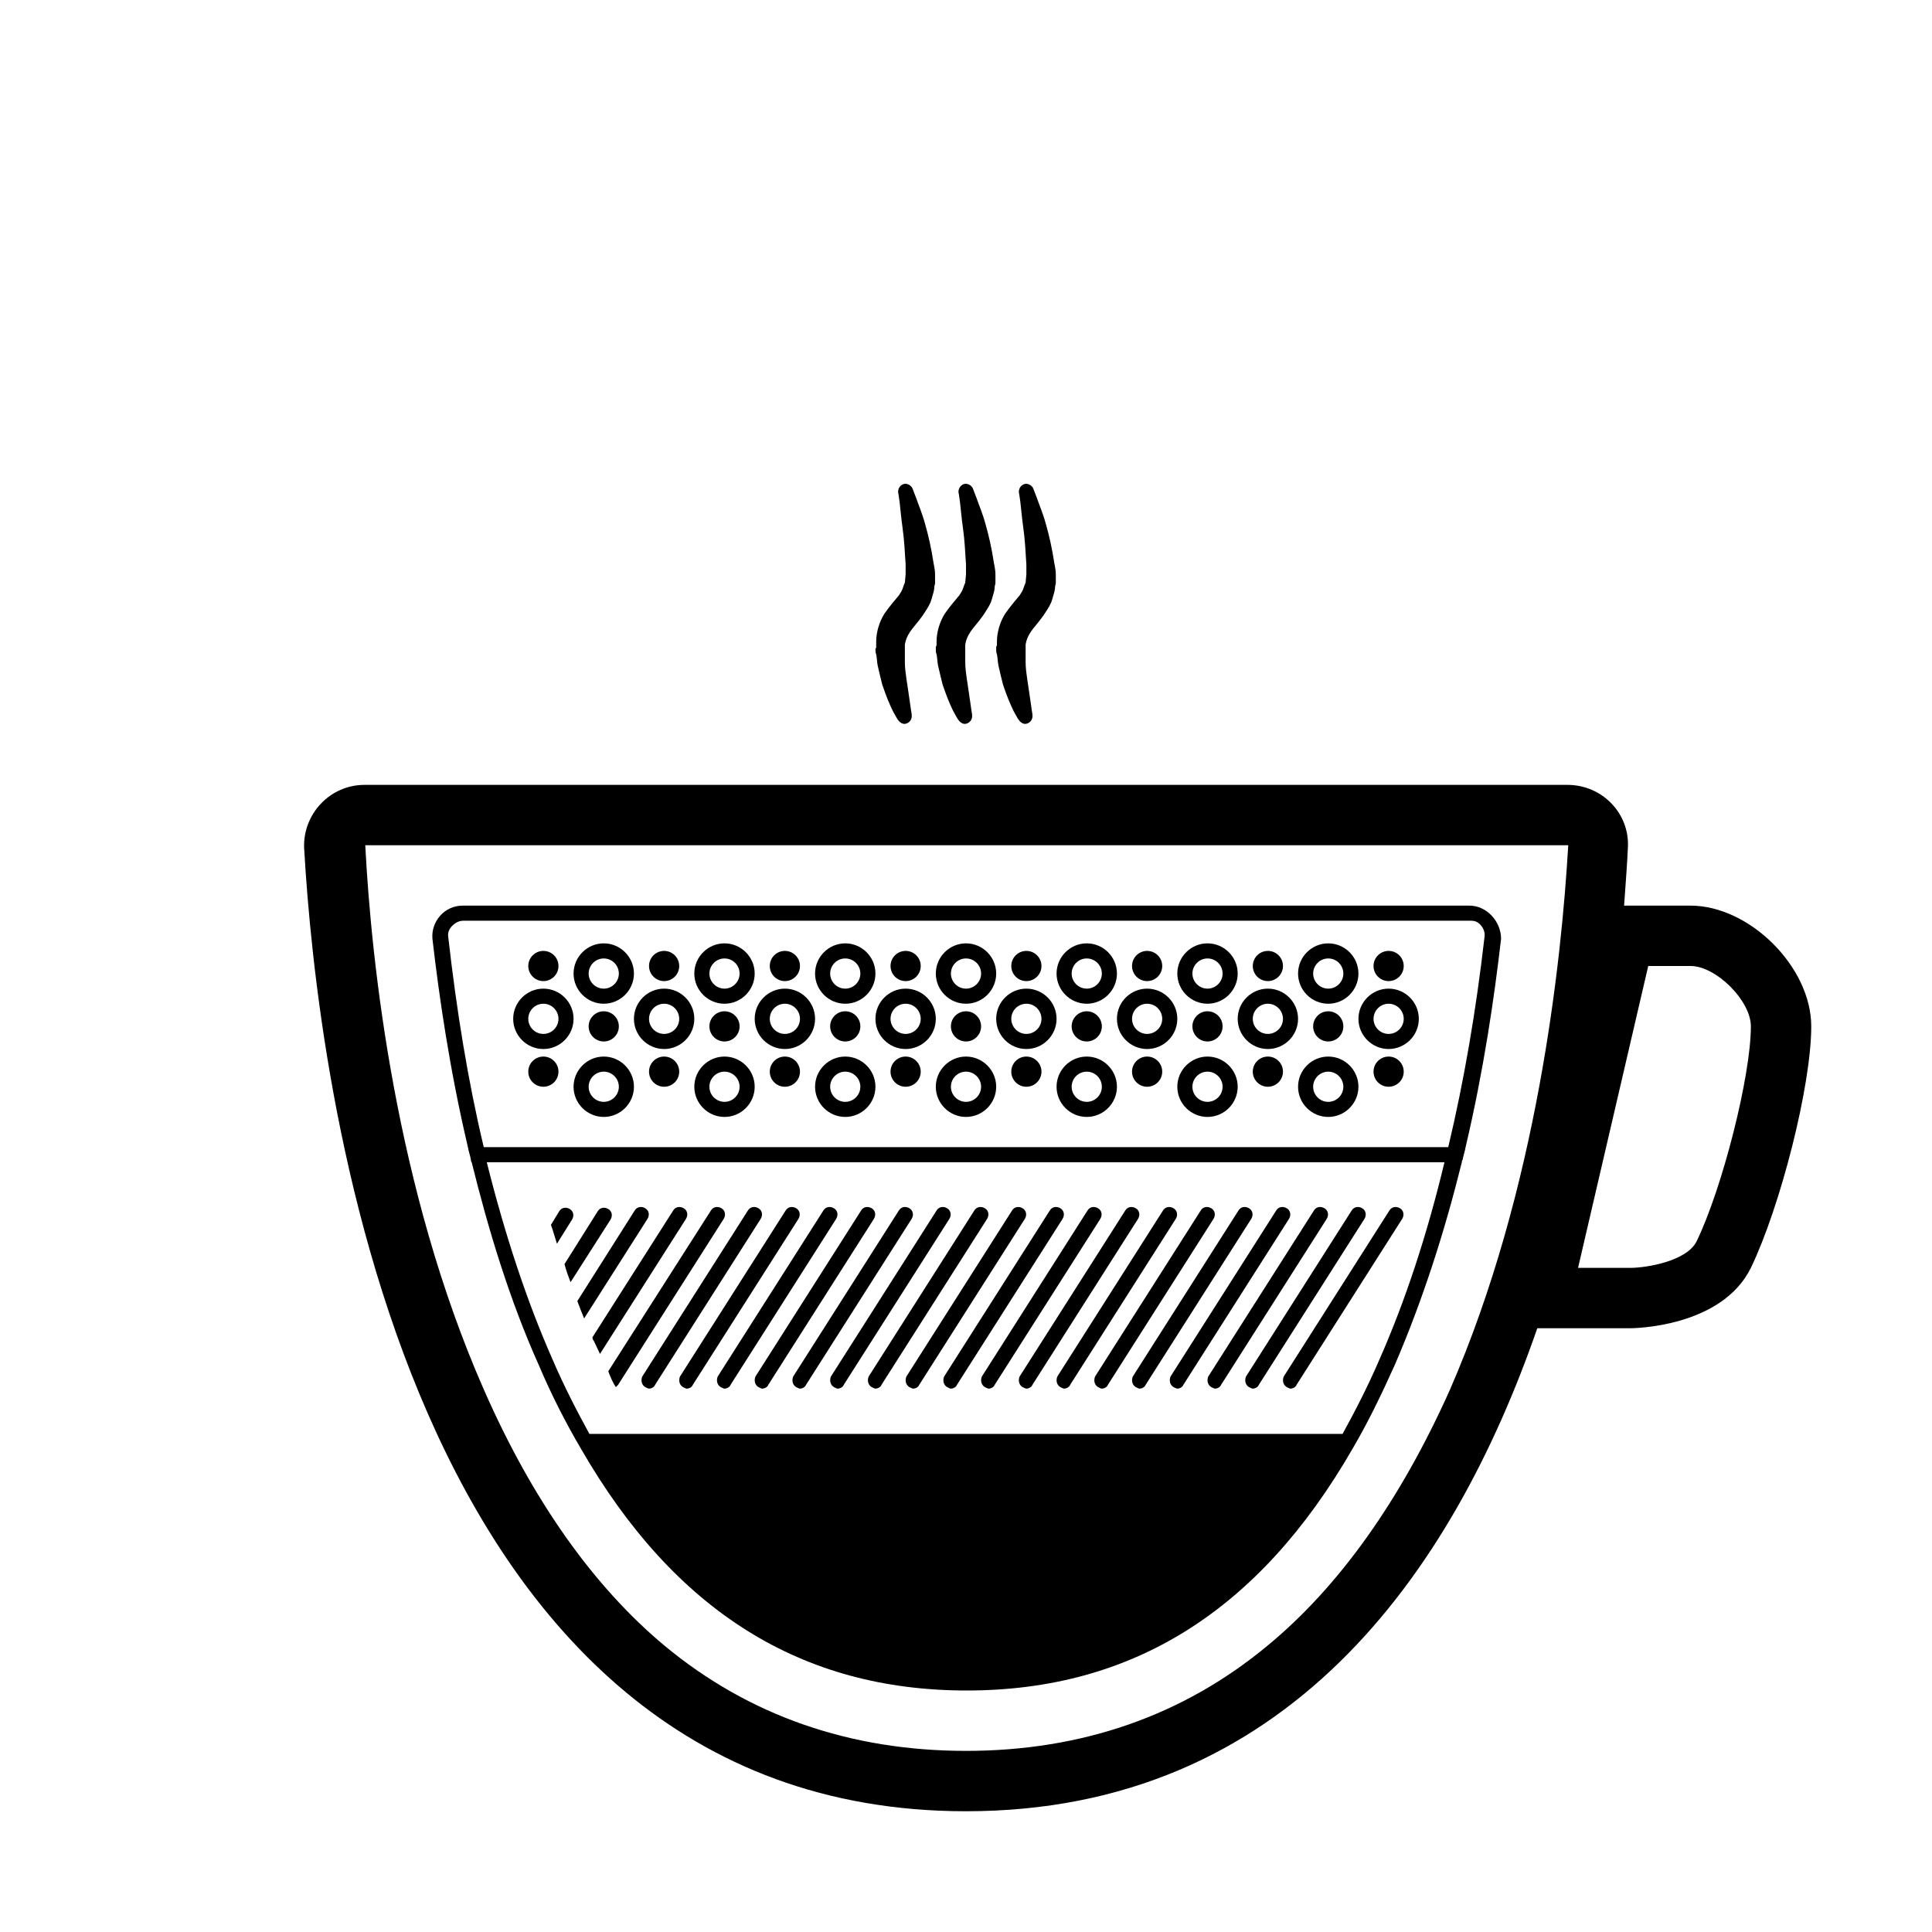 <svg xmlns="http://www.w3.org/2000/svg" xmlns:xlink="http://www.w3.org/1999/xlink" id="Ebene_1" x="0" y="0" enable-background="new 0 0 256 256" version="1.1" viewBox="0 0 256 256" xml:space="preserve"><style type="text/css"/><g><path d="M224,120h-8.8c0.2-2.8,0.4-5.4,0.5-7.6c0.3-4.6-3.4-8.4-8-8.4H48.3c-4.6,0-8.2,3.9-8,8.4C42,142.1,53.1,240,128,240 c42.4,0,64.4-31.4,75.7-64H216c0,0,0,0,0,0c0.4,0,12.1-0.1,16-8c3.9-8.1,8-24.1,8-32S231.8,120,224,120z M167.9,218.1 c-11.1,9.2-24.5,13.9-39.9,13.9s-28.8-4.7-39.9-13.9c-9.5-7.9-17.6-19.4-24-34c-11.7-26.6-14.9-56.6-15.7-72.1h159.4l0,0 c-0.9,15.5-4.1,45.6-15.7,72.2C185.6,198.7,177.5,210.2,167.9,218.1z M224.8,164.5c-1.3,2.6-6.6,3.5-8.8,3.5c0,0,0,0,0,0h-6.9 l9.3-40h5.6c3.4,0,8,4.6,8,8C232,142.6,228.2,157.5,224.8,164.5z"/><path d="M125.5,183.8c0.2,0.1,0.4,0.2,0.5,0.2c0.3,0,0.7-0.2,0.8-0.5l14-22c0.3-0.5,0.2-1.1-0.3-1.4c-0.5-0.3-1.1-0.2-1.4,0.3 l-14,22C124.9,182.9,125,183.5,125.5,183.8z"/><path d="M130.5,183.8c0.2,0.1,0.4,0.2,0.5,0.2c0.3,0,0.7-0.2,0.8-0.5l14-22c0.3-0.5,0.2-1.1-0.3-1.4c-0.5-0.3-1.1-0.2-1.4,0.3 l-14,22C129.9,182.9,130,183.5,130.5,183.8z"/><path d="M115.5,183.8c0.2,0.1,0.4,0.2,0.5,0.2c0.3,0,0.7-0.2,0.8-0.5l14-22c0.3-0.5,0.2-1.1-0.3-1.4c-0.5-0.3-1.1-0.2-1.4,0.3 l-14,22C114.9,182.9,115,183.5,115.5,183.8z"/><path d="M120.5,183.8c0.2,0.1,0.4,0.2,0.5,0.2c0.3,0,0.7-0.2,0.8-0.5l14-22c0.3-0.5,0.2-1.1-0.3-1.4c-0.5-0.3-1.1-0.2-1.4,0.3 l-14,22C119.9,182.9,120,183.5,120.5,183.8z"/><path d="M105.5,183.8c0.2,0.1,0.4,0.2,0.5,0.2c0.3,0,0.7-0.2,0.8-0.5l14-22c0.3-0.5,0.2-1.1-0.3-1.4c-0.5-0.3-1.1-0.2-1.4,0.3 l-14,22C104.9,182.9,105,183.5,105.5,183.8z"/><path d="M110.5,183.8c0.2,0.1,0.4,0.2,0.5,0.2c0.3,0,0.7-0.2,0.8-0.5l14-22c0.3-0.5,0.2-1.1-0.3-1.4c-0.5-0.3-1.1-0.2-1.4,0.3 l-14,22C109.9,182.9,110,183.5,110.5,183.8z"/><path d="M95.5,183.8c0.2,0.1,0.4,0.2,0.5,0.2c0.3,0,0.7-0.2,0.8-0.5l14-22c0.3-0.5,0.2-1.1-0.3-1.4c-0.5-0.3-1.1-0.2-1.4,0.3 l-14,22C94.9,182.9,95,183.5,95.5,183.8z"/><path d="M100.5,183.8c0.2,0.1,0.4,0.2,0.5,0.2c0.3,0,0.7-0.2,0.8-0.5l14-22c0.3-0.5,0.2-1.1-0.3-1.4c-0.5-0.3-1.1-0.2-1.4,0.3 l-14,22C99.9,182.9,100,183.5,100.5,183.8z"/><path d="M90.5,183.8c0.2,0.1,0.4,0.2,0.5,0.2c0.3,0,0.7-0.2,0.8-0.5l14-22c0.3-0.5,0.2-1.1-0.3-1.4c-0.5-0.3-1.1-0.2-1.4,0.3 l-14,22C89.9,182.9,90,183.5,90.5,183.8z"/><path d="M81.6,183.8c0.1-0.1,0.2-0.2,0.3-0.3l14-22c0.3-0.5,0.2-1.1-0.3-1.4c-0.5-0.3-1.1-0.2-1.4,0.3l-13.6,21.3 C80.9,182.5,81.2,183.2,81.6,183.8z"/><path d="M85.5,183.8c0.2,0.1,0.4,0.2,0.5,0.2c0.3,0,0.7-0.2,0.8-0.5l14-22c0.3-0.5,0.2-1.1-0.3-1.4c-0.5-0.3-1.1-0.2-1.4,0.3 l-14,22C84.9,182.9,85,183.5,85.5,183.8z"/><path d="M78.7,177.7c0.3,0.6,0.5,1.1,0.8,1.7l11.4-17.9c0.3-0.5,0.2-1.1-0.3-1.4c-0.5-0.3-1.1-0.2-1.4,0.3l-10.7,16.8 C78.5,177.4,78.6,177.6,78.7,177.7z"/><path d="M75.6,169.9l5.3-8.3c0.3-0.5,0.2-1.1-0.3-1.4c-0.5-0.3-1.1-0.2-1.4,0.3l-4.4,7C75,168.3,75.3,169.1,75.6,169.9z"/><path d="M73.8,164.8l2-3.2c0.3-0.5,0.2-1.1-0.3-1.4c-0.5-0.3-1.1-0.2-1.4,0.3l-1.1,1.8C73.3,163.1,73.5,163.9,73.8,164.8z"/><path d="M77.4,174.7l8.4-13.2c0.3-0.5,0.2-1.1-0.3-1.4c-0.5-0.3-1.1-0.2-1.4,0.3l-7.6,12C76.8,173.2,77.1,174,77.4,174.7z"/><path d="M135.5,183.8c0.2,0.1,0.4,0.2,0.5,0.2c0.3,0,0.7-0.2,0.8-0.5l14-22c0.3-0.5,0.2-1.1-0.3-1.4c-0.5-0.3-1.1-0.2-1.4,0.3 l-14,22C134.9,182.9,135,183.5,135.5,183.8z"/><path d="M140.5,183.8c0.2,0.1,0.4,0.2,0.5,0.2c0.3,0,0.7-0.2,0.8-0.5l14-22c0.3-0.5,0.2-1.1-0.3-1.4c-0.5-0.3-1.1-0.2-1.4,0.3 l-14,22C139.9,182.9,140,183.5,140.5,183.8z"/><path d="M145.5,183.8c0.2,0.1,0.4,0.2,0.5,0.2c0.3,0,0.7-0.2,0.8-0.5l14-22c0.3-0.5,0.2-1.1-0.3-1.4c-0.5-0.3-1.1-0.2-1.4,0.3 l-14,22C144.9,182.9,145,183.5,145.5,183.8z"/><path d="M150.5,183.8c0.2,0.1,0.4,0.2,0.5,0.2c0.3,0,0.7-0.2,0.8-0.5l14-22c0.3-0.5,0.2-1.1-0.3-1.4c-0.5-0.3-1.1-0.2-1.4,0.3 l-14,22C149.9,182.9,150,183.5,150.5,183.8z"/><path d="M155.5,183.8c0.2,0.1,0.4,0.2,0.5,0.2c0.3,0,0.7-0.2,0.8-0.5l14-22c0.3-0.5,0.2-1.1-0.3-1.4c-0.5-0.3-1.1-0.2-1.4,0.3 l-14,22C154.9,182.9,155,183.5,155.5,183.8z"/><path d="M160.5,183.8c0.2,0.1,0.4,0.2,0.5,0.2c0.3,0,0.7-0.2,0.8-0.5l14-22c0.3-0.5,0.2-1.1-0.3-1.4c-0.5-0.3-1.1-0.2-1.4,0.3 l-14,22C159.9,182.9,160,183.5,160.5,183.8z"/><path d="M165.5,183.8c0.2,0.1,0.4,0.2,0.5,0.2c0.3,0,0.7-0.2,0.8-0.5l14-22c0.3-0.5,0.2-1.1-0.3-1.4c-0.5-0.3-1.1-0.2-1.4,0.3 l-14,22C164.9,182.9,165,183.5,165.5,183.8z"/><path d="M170.5,183.8c0.2,0.1,0.4,0.2,0.5,0.2c0.3,0,0.7-0.2,0.8-0.5l14-22c0.3-0.5,0.2-1.1-0.3-1.4c-0.5-0.3-1.1-0.2-1.4,0.3 l-14,22C169.9,182.9,170,183.5,170.5,183.8z"/><path d="M194.7,120H61.3c-2.4,0-4.2,2.1-4,4.4c0.9,7.8,2.3,17.4,4.7,27.6h0c0.1,0.6,0.3,1.1,0.4,1.7c0,0.1,0,0.2,0.1,0.3h0 c2.2,8.9,5,18.2,8.9,26.9c1.7,4,3.6,7.7,5.6,11.1c12.4,21.5,29.2,32,51.1,32s38.7-10.5,51.1-32c2-3.4,3.8-7.1,5.6-11.1 c3.8-8.8,6.7-18,8.9-26.9h0c0-0.1,0-0.2,0.1-0.3c0.1-0.6,0.3-1.1,0.4-1.7h0c2.4-10.2,3.8-19.8,4.7-27.6 C198.9,122.1,197,120,194.7,120z M182.8,180.1c-1.5,3.5-3.2,6.8-4.9,9.9H78.1c-1.7-3.1-3.4-6.4-4.9-9.9c-3.4-7.7-6.3-16.5-8.7-26.1 h126.9C189.1,163.6,186.2,172.4,182.8,180.1z M196.7,124.2c-1.1,9.6-2.7,19-4.8,27.8H64.1c-2.1-8.8-3.6-18.1-4.7-27.8 c-0.1-0.6,0.1-1.1,0.5-1.5c0.4-0.4,0.9-0.7,1.5-0.7h133.5c0.6,0,1,0.2,1.4,0.7C196.6,123.1,196.8,123.6,196.7,124.2z"/><path d="M80,133c2.2,0,4-1.8,4-4s-1.8-4-4-4c-2.2,0-4,1.8-4,4S77.8,133,80,133z M80,127c1.1,0,2,0.9,2,2s-0.9,2-2,2 c-1.1,0-2-0.9-2-2S78.9,127,80,127z"/><circle cx="176" cy="136" r="2"/><circle cx="144" cy="136" r="2"/><circle cx="160" cy="136" r="2"/><circle cx="112" cy="136" r="2"/><circle cx="128" cy="136" r="2"/><circle cx="80" cy="136" r="2"/><circle cx="96" cy="136" r="2"/><path d="M96,133c2.2,0,4-1.8,4-4s-1.8-4-4-4c-2.2,0-4,1.8-4,4S93.8,133,96,133z M96,127c1.1,0,2,0.9,2,2s-0.9,2-2,2 c-1.1,0-2-0.9-2-2S94.9,127,96,127z"/><path d="M112,133c2.2,0,4-1.8,4-4s-1.8-4-4-4c-2.2,0-4,1.8-4,4S109.8,133,112,133z M112,127c1.1,0,2,0.9,2,2s-0.9,2-2,2 c-1.1,0-2-0.9-2-2S110.9,127,112,127z"/><path d="M128,133c2.2,0,4-1.8,4-4s-1.8-4-4-4c-2.2,0-4,1.8-4,4S125.8,133,128,133z M128,127c1.1,0,2,0.9,2,2s-0.9,2-2,2 c-1.1,0-2-0.9-2-2S126.9,127,128,127z"/><path d="M144,133c2.2,0,4-1.8,4-4s-1.8-4-4-4c-2.2,0-4,1.8-4,4S141.8,133,144,133z M144,127c1.1,0,2,0.9,2,2s-0.9,2-2,2 c-1.1,0-2-0.9-2-2S142.9,127,144,127z"/><path d="M160,133c2.2,0,4-1.8,4-4s-1.8-4-4-4c-2.2,0-4,1.8-4,4S157.8,133,160,133z M160,127c1.1,0,2,0.9,2,2s-0.9,2-2,2 c-1.1,0-2-0.9-2-2S158.9,127,160,127z"/><path d="M176,133c2.2,0,4-1.8,4-4s-1.8-4-4-4c-2.2,0-4,1.8-4,4S173.8,133,176,133z M176,127c1.1,0,2,0.9,2,2s-0.9,2-2,2 c-1.1,0-2-0.9-2-2S174.9,127,176,127z"/><path d="M72,131c-2.2,0-4,1.8-4,4s1.8,4,4,4c2.2,0,4-1.8,4-4S74.2,131,72,131z M72,137c-1.1,0-2-0.9-2-2s0.9-2,2-2c1.1,0,2,0.9,2,2 S73.1,137,72,137z"/><path d="M88,131c-2.2,0-4,1.8-4,4s1.8,4,4,4c2.2,0,4-1.8,4-4S90.2,131,88,131z M88,137c-1.1,0-2-0.9-2-2s0.9-2,2-2c1.1,0,2,0.9,2,2 S89.1,137,88,137z"/><path d="M104,131c-2.2,0-4,1.8-4,4s1.8,4,4,4c2.2,0,4-1.8,4-4S106.2,131,104,131z M104,137c-1.1,0-2-0.9-2-2s0.9-2,2-2 c1.1,0,2,0.9,2,2S105.1,137,104,137z"/><path d="M120,131c-2.2,0-4,1.8-4,4s1.8,4,4,4c2.2,0,4-1.8,4-4S122.2,131,120,131z M120,137c-1.1,0-2-0.9-2-2s0.9-2,2-2 c1.1,0,2,0.9,2,2S121.1,137,120,137z"/><path d="M136,131c-2.2,0-4,1.8-4,4s1.8,4,4,4c2.2,0,4-1.8,4-4S138.2,131,136,131z M136,137c-1.1,0-2-0.9-2-2s0.9-2,2-2 c1.1,0,2,0.9,2,2S137.1,137,136,137z"/><path d="M152,131c-2.2,0-4,1.8-4,4s1.8,4,4,4c2.2,0,4-1.8,4-4S154.2,131,152,131z M152,137c-1.1,0-2-0.9-2-2s0.9-2,2-2 c1.1,0,2,0.9,2,2S153.1,137,152,137z"/><path d="M168,131c-2.2,0-4,1.8-4,4s1.8,4,4,4c2.2,0,4-1.8,4-4S170.2,131,168,131z M168,137c-1.1,0-2-0.9-2-2s0.9-2,2-2 c1.1,0,2,0.9,2,2S169.1,137,168,137z"/><path d="M184,131c-2.2,0-4,1.8-4,4s1.8,4,4,4c2.2,0,4-1.8,4-4S186.2,131,184,131z M184,137c-1.1,0-2-0.9-2-2s0.9-2,2-2 c1.1,0,2,0.9,2,2S185.1,137,184,137z"/><path d="M80,140c-2.2,0-4,1.8-4,4s1.8,4,4,4c2.2,0,4-1.8,4-4S82.2,140,80,140z M80,146c-1.1,0-2-0.9-2-2s0.9-2,2-2c1.1,0,2,0.9,2,2 S81.1,146,80,146z"/><circle cx="72" cy="142" r="2"/><circle cx="88" cy="142" r="2"/><circle cx="104" cy="142" r="2"/><circle cx="120" cy="142" r="2"/><circle cx="136" cy="142" r="2"/><circle cx="152" cy="142" r="2"/><circle cx="168" cy="142" r="2"/><circle cx="184" cy="142" r="2"/><circle cx="72" cy="128" r="2"/><circle cx="88" cy="128" r="2"/><circle cx="104" cy="128" r="2"/><circle cx="120" cy="128" r="2"/><circle cx="136" cy="128" r="2"/><circle cx="152" cy="128" r="2"/><circle cx="168" cy="128" r="2"/><circle cx="184" cy="128" r="2"/><path d="M96,140c-2.2,0-4,1.8-4,4s1.8,4,4,4c2.2,0,4-1.8,4-4S98.2,140,96,140z M96,146c-1.1,0-2-0.9-2-2s0.9-2,2-2c1.1,0,2,0.9,2,2 S97.1,146,96,146z"/><path d="M112,140c-2.2,0-4,1.8-4,4s1.8,4,4,4c2.2,0,4-1.8,4-4S114.2,140,112,140z M112,146c-1.1,0-2-0.9-2-2s0.9-2,2-2 c1.1,0,2,0.9,2,2S113.1,146,112,146z"/><path d="M128,140c-2.2,0-4,1.8-4,4s1.8,4,4,4c2.2,0,4-1.8,4-4S130.2,140,128,140z M128,146c-1.1,0-2-0.9-2-2s0.9-2,2-2 c1.1,0,2,0.9,2,2S129.1,146,128,146z"/><path d="M144,140c-2.2,0-4,1.8-4,4s1.8,4,4,4c2.2,0,4-1.8,4-4S146.2,140,144,140z M144,146c-1.1,0-2-0.9-2-2s0.9-2,2-2 c1.1,0,2,0.9,2,2S145.1,146,144,146z"/><path d="M160,140c-2.2,0-4,1.8-4,4s1.8,4,4,4c2.2,0,4-1.8,4-4S162.2,140,160,140z M160,146c-1.1,0-2-0.9-2-2s0.9-2,2-2 c1.1,0,2,0.9,2,2S161.1,146,160,146z"/><path d="M176,140c-2.2,0-4,1.8-4,4s1.8,4,4,4c2.2,0,4-1.8,4-4S178.2,140,176,140z M176,146c-1.1,0-2-0.9-2-2s0.9-2,2-2 c1.1,0,2,0.9,2,2S177.1,146,176,146z"/><path d="M116,86c0,0.2,0,0.5,0.1,0.7c0.1,0.5,0.1,1,0.2,1.5c0.2,0.9,0.4,1.7,0.6,2.5c0.5,1.5,1,2.7,1.4,3.5 c0.2,0.4,0.4,0.7,0.5,0.9c0.1,0.2,0.2,0.3,0.2,0.3c0.2,0.3,0.6,0.6,1,0.5c0.5-0.1,0.9-0.6,0.8-1.2l0-0.1c0,0-0.1-0.5-0.2-1.3 c-0.1-0.8-0.3-2-0.5-3.4c-0.1-0.7-0.2-1.4-0.2-2.2c0-0.4,0-0.8,0-1.1c0-0.2,0-0.4,0-0.7l0-0.2c0,0,0-0.1,0-0.1l0-0.2 c0.1-0.6,0.3-1.1,0.7-1.7c0.4-0.6,1-1.2,1.7-2.2c0.3-0.5,0.7-1,1-1.7c0.1-0.3,0.2-0.6,0.3-1c0.1-0.3,0.2-0.7,0.2-1 c0-0.2,0.1-0.4,0.1-0.5l0-0.4l0-0.4l0-0.1l0,0l0,0l0-0.1l0-0.2c0-0.5-0.1-1-0.2-1.5c-0.3-2-0.7-3.7-1.1-5.1 c-0.4-1.5-0.9-2.6-1.2-3.5c-0.3-0.8-0.5-1.3-0.5-1.3l0,0c-0.2-0.4-0.6-0.6-1-0.6c-0.6,0.1-0.9,0.6-0.9,1.1c0,0,0.1,0.5,0.2,1.3 c0.1,0.8,0.2,2.1,0.4,3.5c0.2,1.4,0.3,3.1,0.4,4.8c0,0.4,0,0.9,0,1.3c0,0.1-0.1,1-0.1,1.1c-0.1,0.2-0.2,0.5-0.3,0.8 c-0.1,0.3-0.3,0.6-0.5,0.9c-0.5,0.6-1.2,1.4-1.9,2.4c-0.7,1.1-1.1,2.5-1.1,3.7l0,0.5c0,0.1,0,0.1,0,0.3L116,86z"/><path d="M124,85.8l0,0.2c0,0.2,0,0.5,0.1,0.7c0.1,0.5,0.1,1,0.2,1.5c0.2,0.9,0.4,1.7,0.6,2.5c0.5,1.5,1,2.7,1.4,3.5 c0.2,0.4,0.4,0.7,0.5,0.9c0.1,0.2,0.2,0.3,0.2,0.3c0.2,0.3,0.6,0.6,1,0.5c0.5-0.1,0.9-0.6,0.8-1.2l0-0.1c0,0-0.1-0.5-0.2-1.3 c-0.1-0.8-0.3-2-0.5-3.4c-0.1-0.7-0.2-1.4-0.2-2.2c0-0.4,0-0.8,0-1.1c0-0.2,0-0.4,0-0.7l0-0.2c0,0,0-0.1,0-0.1l0-0.2 c0.1-0.6,0.3-1.1,0.7-1.7c0.4-0.6,1-1.2,1.7-2.2c0.3-0.5,0.7-1,1-1.7c0.1-0.3,0.2-0.6,0.3-1c0.1-0.3,0.2-0.7,0.2-1 c0-0.2,0.1-0.4,0.1-0.5l0-0.4l0-0.4l0-0.1l0,0l0,0l0-0.1l0-0.2c0-0.5-0.1-1-0.2-1.5c-0.3-2-0.7-3.7-1.1-5.1 c-0.4-1.5-0.9-2.6-1.2-3.5c-0.3-0.8-0.5-1.3-0.5-1.3l0,0c-0.2-0.4-0.6-0.6-1-0.6c-0.6,0.1-0.9,0.6-0.9,1.1c0,0,0.1,0.5,0.2,1.3 c0.1,0.8,0.2,2.1,0.4,3.5c0.2,1.4,0.3,3.1,0.4,4.8c0,0.4,0,0.9,0,1.3c0,0.1-0.1,1-0.1,1.1c-0.1,0.2-0.2,0.5-0.3,0.8 c-0.1,0.3-0.3,0.6-0.5,0.9c-0.5,0.6-1.2,1.4-1.9,2.4c-0.7,1.1-1.1,2.5-1.1,3.7l0,0.5C124,85.7,124,85.7,124,85.8z"/><path d="M132,85.8l0,0.2c0,0.2,0,0.5,0.1,0.7c0.1,0.5,0.1,1,0.2,1.5c0.2,0.9,0.4,1.7,0.6,2.5c0.5,1.5,1,2.7,1.4,3.5 c0.2,0.4,0.4,0.7,0.5,0.9c0.1,0.2,0.2,0.3,0.2,0.3c0.2,0.3,0.6,0.6,1,0.5c0.5-0.1,0.9-0.6,0.8-1.2l0-0.1c0,0-0.1-0.5-0.2-1.3 c-0.1-0.8-0.3-2-0.5-3.4c-0.1-0.7-0.2-1.4-0.2-2.2c0-0.4,0-0.8,0-1.1c0-0.2,0-0.4,0-0.7l0-0.2c0,0,0-0.1,0-0.1l0-0.2 c0.1-0.6,0.3-1.1,0.7-1.7c0.4-0.6,1-1.2,1.7-2.2c0.3-0.5,0.7-1,1-1.7c0.1-0.3,0.2-0.6,0.3-1c0.1-0.3,0.2-0.7,0.2-1 c0-0.2,0.1-0.4,0.1-0.5l0-0.4l0-0.4l0-0.1l0,0l0,0l0-0.1l0-0.2c0-0.5-0.1-1-0.2-1.5c-0.3-2-0.7-3.7-1.1-5.1 c-0.4-1.5-0.9-2.6-1.2-3.5c-0.3-0.8-0.5-1.3-0.5-1.3l0,0c-0.2-0.4-0.6-0.6-1-0.6c-0.6,0.1-0.9,0.6-0.9,1.1c0,0,0.1,0.5,0.2,1.3 c0.1,0.8,0.2,2.1,0.4,3.5c0.2,1.4,0.3,3.1,0.4,4.8c0,0.4,0,0.9,0,1.3c0,0.1-0.1,1-0.1,1.1c-0.1,0.2-0.2,0.5-0.3,0.8 c-0.1,0.3-0.3,0.6-0.5,0.9c-0.5,0.6-1.2,1.4-1.9,2.4c-0.7,1.1-1.1,2.5-1.1,3.7l0,0.5C132,85.7,132,85.7,132,85.8z"/></g></svg>